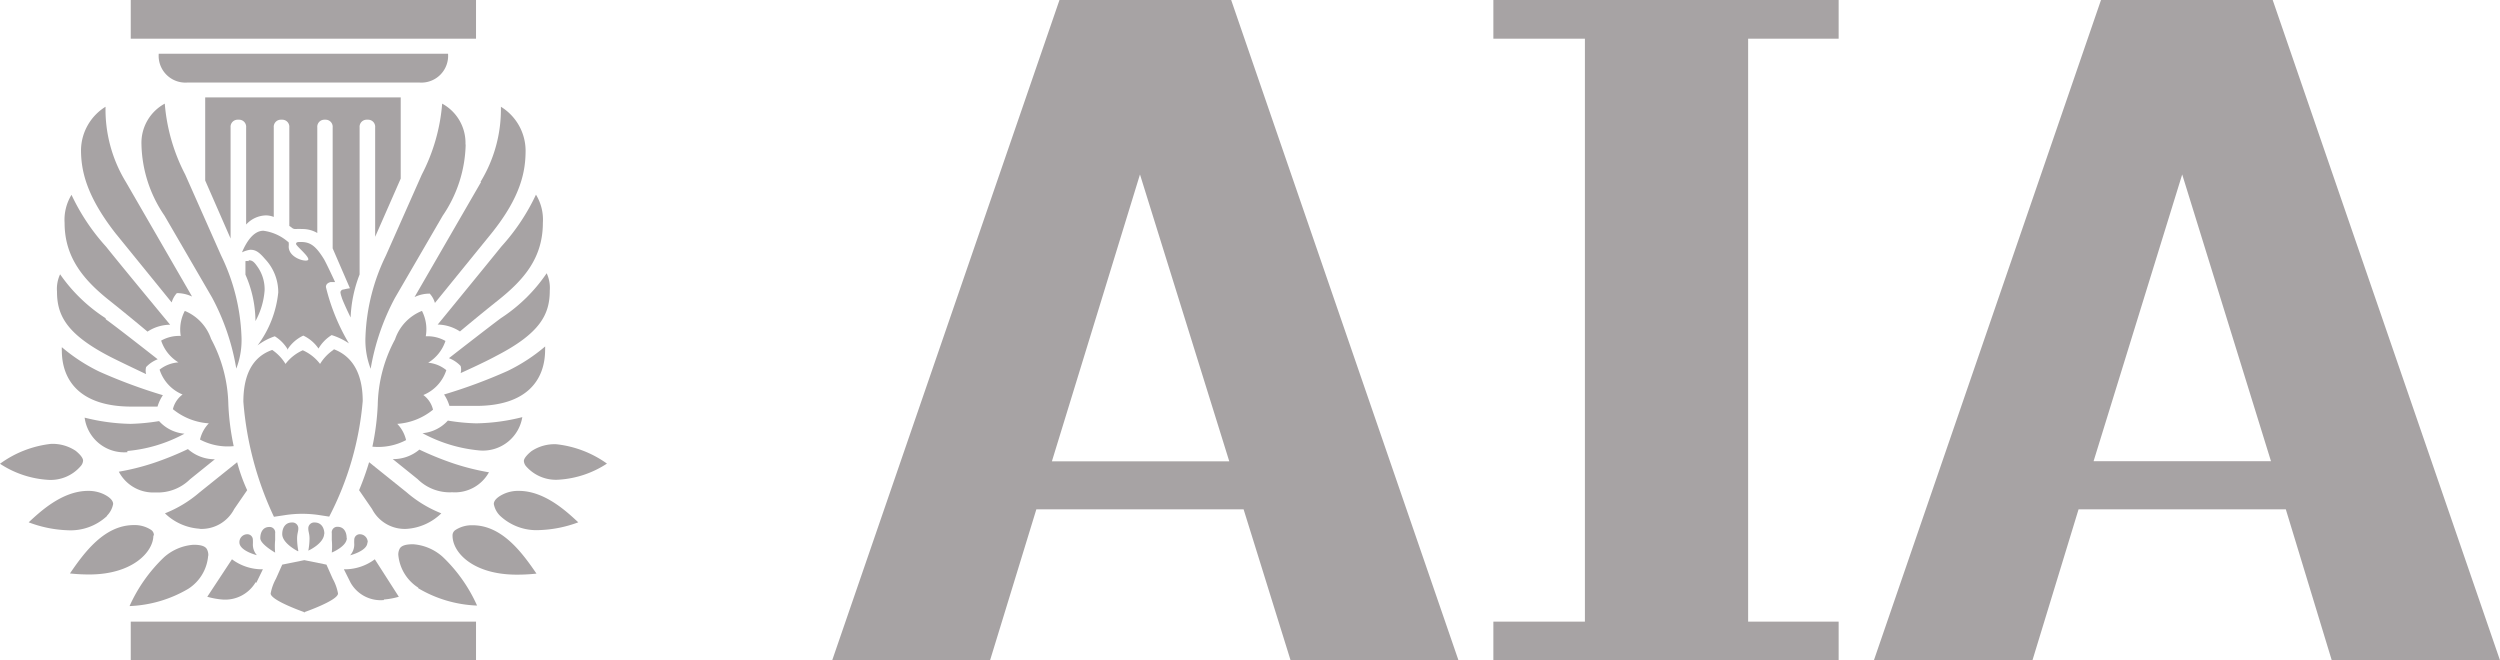 <svg xmlns="http://www.w3.org/2000/svg" viewBox="0 0 144.74 38.23"><title>Asset 9</title><path d="M72,29.49H60l-2.68,8.74H48.18L61.34,0h9.94L84.44,38.23H74.72ZM66,10.1,60.9,26.71H71.17Z" style="fill:#a7a3a4"/><polygon points="86.46 38.23 86.46 35.99 91.76 35.99 91.76 2.24 86.46 2.24 86.46 0 106.45 0 106.45 2.24 101.21 2.24 101.21 35.99 106.45 35.99 106.45 38.23 86.46 38.23" style="fill:#a7a3a4"/><path d="M132.34,29.49h-12l-2.67,8.74h-9.18L121.64,0h9.94l13.16,38.23H135Zm-6-19.39-5.13,16.6h10.27Z" style="fill:#a7a3a4"/><path d="M16.68,20.18a2.18,2.18,0,0,1,.88-.75,2.19,2.19,0,0,1,.88.75,2.27,2.27,0,0,1,.76-.78,3.81,3.81,0,0,1,1,.48,11.85,11.85,0,0,1-1.33-3.26c0-.15.09-.24.27-.29l.26,0s-.46-1-.64-1.32c-.48-.78-.8-1-1.34-1-.17,0-.27,0-.28.11s.73.69.71.9-1.22-.07-1.13-.82c0-.17,0-.18-.06-.21a2.71,2.71,0,0,0-1.41-.63c-.59,0-1,.68-1.24,1.25a1.57,1.57,0,0,1,.48-.15c.3,0,.5.12.85.53a2.8,2.8,0,0,1,.77,1.94,6.15,6.15,0,0,1-1.2,3.07,3.44,3.44,0,0,1,1-.53,2.25,2.25,0,0,1,.76.78" style="fill:#a7a3a4"/><path d="M10.83,4.78H24.3a1.55,1.55,0,0,0,1.64-1.67H9.19a1.55,1.55,0,0,0,1.64,1.67" style="fill:#a7a3a4"/><path d="M14.4,15.12a.5.5,0,0,0-.19,0v.78a6.76,6.76,0,0,1,.58,2.69,4.34,4.34,0,0,0,.53-1.78,2.27,2.27,0,0,0-.45-1.42c-.19-.27-.3-.32-.47-.32" style="fill:#a7a3a4"/><path d="M17.57,35.46s2-.69,2-1.1a2.79,2.79,0,0,0-.31-.86l-.36-.81-1.28-.26-1.28.26-.36.81a2.84,2.84,0,0,0-.31.86c0,.41,2,1.1,2,1.1" style="fill:#a7a3a4"/><path d="M19.3,20.26a2.65,2.65,0,0,0-.77.81,2.54,2.54,0,0,0-1-.79,2.55,2.55,0,0,0-1,.79,2.64,2.64,0,0,0-.77-.81c-1.3.45-1.67,1.7-1.67,3a19.11,19.11,0,0,0,1.77,6.66l.6-.09a6.59,6.59,0,0,1,2.08,0l.52.08A17.76,17.76,0,0,0,21,23.22c0-1.26-.38-2.51-1.67-3" style="fill:#a7a3a4"/><path d="M18.78,30.92c0-.36-.18-.67-.56-.67a.34.34,0,0,0-.37.37c0,.16.07.29.07.56a3.9,3.9,0,0,1-.07.7s.92-.41.92-1" style="fill:#a7a3a4"/><path d="M20.07,31.15c0-.34-.16-.65-.52-.65a.32.32,0,0,0-.34.37c0,.1,0,.32,0,.39a4.15,4.15,0,0,1,0,.73s.87-.35.87-.84" style="fill:#a7a3a4"/><path d="M21.29,31.4a.46.46,0,0,0-.45-.47.32.32,0,0,0-.33.32,2.18,2.18,0,0,0,0,.26.93.93,0,0,1-.24.64s1-.25,1-.74" style="fill:#a7a3a4"/><rect x="7.57" width="19.99" height="2.24" style="fill:#a7a3a4"/><rect x="7.57" y="35.99" width="19.99" height="2.24" style="fill:#a7a3a4"/><path d="M24.22,34.06a7.2,7.2,0,0,0,3.4,1,8.89,8.89,0,0,0-2-2.83,2.87,2.87,0,0,0-1.7-.72c-.35,0-.65.05-.77.24a.72.72,0,0,0-.09.37,2.52,2.52,0,0,0,1.15,1.9" style="fill:#a7a3a4"/><path d="M29.94,33.27a10.23,10.23,0,0,0,1.12-.06c-.84-1.23-2-2.8-3.7-2.8a1.74,1.74,0,0,0-1,.28.37.37,0,0,0-.16.32c0,1,1.22,2.26,3.71,2.26" style="fill:#a7a3a4"/><path d="M31.22,30.69a7.06,7.06,0,0,0,2.26-.45c-.61-.56-1.91-1.82-3.44-1.82a2,2,0,0,0-.88.18c-.17.08-.57.29-.57.58a1.28,1.28,0,0,0,.36.68,3.08,3.08,0,0,0,2.28.83" style="fill:#a7a3a4"/><path d="M32.38,27.77a5.71,5.71,0,0,0,2.76-.93,6.17,6.17,0,0,0-2.93-1.12,2.4,2.4,0,0,0-1.44.4c-.14.11-.44.38-.44.57a.53.53,0,0,0,.15.33,2.3,2.3,0,0,0,1.9.75" style="fill:#a7a3a4"/><path d="M12.06,32.16a.71.71,0,0,0-.09-.38c-.12-.19-.42-.24-.77-.24a2.87,2.87,0,0,0-1.7.72,9,9,0,0,0-2,2.83,7.24,7.24,0,0,0,3.4-1,2.51,2.51,0,0,0,1.15-1.9" style="fill:#a7a3a4"/><path d="M8.91,31a.37.37,0,0,0-.16-.32,1.73,1.73,0,0,0-1-.28c-1.7,0-2.86,1.57-3.7,2.8a10.2,10.2,0,0,0,1.12.06c2.49,0,3.71-1.3,3.71-2.26" style="fill:#a7a3a4"/><path d="M6.19,29.86a1.29,1.29,0,0,0,.36-.68c0-.29-.4-.5-.57-.58a2.07,2.07,0,0,0-.88-.18c-1.53,0-2.83,1.26-3.44,1.82a7,7,0,0,0,2.26.46,3.09,3.09,0,0,0,2.28-.83" style="fill:#a7a3a4"/><path d="M4.66,27a.53.53,0,0,0,.15-.33c0-.2-.29-.46-.43-.57a2.4,2.4,0,0,0-1.44-.4A6.17,6.17,0,0,0,0,26.85a5.7,5.7,0,0,0,2.76.93A2.29,2.29,0,0,0,4.66,27" style="fill:#a7a3a4"/><path d="M22.22,34.71a4.38,4.38,0,0,0,.87-.16L21.7,32.38a2.9,2.9,0,0,1-1.79.58l.39.78a2,2,0,0,0,1.93,1" style="fill:#a7a3a4"/><path d="M14.84,33.74l.38-.78a2.91,2.91,0,0,1-1.79-.58L12,34.55a4.46,4.46,0,0,0,.87.16,2.05,2.05,0,0,0,1.93-1" style="fill:#a7a3a4"/><path d="M9.52,12.48l2.76,4.75a13.36,13.36,0,0,1,1.4,4.11,4.58,4.58,0,0,0,.3-1.88,11.63,11.63,0,0,0-1.18-4.67L10.72,10.1A10.72,10.72,0,0,1,9.54,6,2.58,2.58,0,0,0,8.19,8.36a7.56,7.56,0,0,0,1.33,4.12" style="fill:#a7a3a4"/><path d="M10.47,19.45a2.11,2.11,0,0,0-1.14.27,2.33,2.33,0,0,0,1,1.26,2,2,0,0,0-1.09.42,2.32,2.32,0,0,0,1.33,1.44,1.49,1.49,0,0,0-.56.85,3.67,3.67,0,0,0,2.08.82,2,2,0,0,0-.51.94,3.45,3.45,0,0,0,1.95.38,14.5,14.5,0,0,1-.31-2.42,8.35,8.35,0,0,0-1-3.79A2.7,2.7,0,0,0,10.7,18a2.29,2.29,0,0,0-.23,1.48" style="fill:#a7a3a4"/><path d="M11.56,30.62a2.13,2.13,0,0,0,2-1.15l.75-1.09a9.93,9.93,0,0,1-.58-1.62l-2.18,1.75a7,7,0,0,1-2,1.21,3.17,3.17,0,0,0,2,.89" style="fill:#a7a3a4"/><path d="M9,28.51a2.65,2.65,0,0,0,2-.76l1.44-1.16A2.34,2.34,0,0,1,10.88,26a17.88,17.88,0,0,1-2,.81,13.9,13.9,0,0,1-2,.5A2.25,2.25,0,0,0,9,28.51" style="fill:#a7a3a4"/><path d="M7.37,26.11a8.5,8.5,0,0,0,3.31-1,2.24,2.24,0,0,1-1.47-.73,11.88,11.88,0,0,1-1.65.16,11.63,11.63,0,0,1-2.66-.36,2.31,2.31,0,0,0,2.48,2" style="fill:#a7a3a4"/><path d="M3.58,20.29c0,1.75,1.07,3.24,4,3.25.63,0,1.54,0,1.54,0a2.4,2.4,0,0,1,.31-.66,30.6,30.6,0,0,1-3.67-1.36,10.16,10.16,0,0,1-2.18-1.42,2,2,0,0,0,0,.23" style="fill:#a7a3a4"/><path d="M6.11,18.42a9.4,9.4,0,0,1-2.63-2.54,2,2,0,0,0-.18,1c0,1.36.53,2.46,3.09,3.78.69.35,2.07,1,2.07,1a.8.8,0,0,1,0-.41,1.85,1.85,0,0,1,.67-.45s-2.34-1.84-3-2.31" style="fill:#a7a3a4"/><path d="M6.14,14.28a12.12,12.12,0,0,1-2-3,2.77,2.77,0,0,0-.4,1.63c0,2,1.11,3.3,2.56,4.46,1.17.93,2.24,1.83,2.24,1.83a2.42,2.42,0,0,1,1.31-.4S7,15.36,6.14,14.28" style="fill:#a7a3a4"/><path d="M6.11,6.18A3,3,0,0,0,4.69,8.67c0,1.18.29,2.65,2,4.84l3.25,4a1.34,1.34,0,0,1,.3-.54,2.06,2.06,0,0,1,.88.2L7.29,10.54A8.06,8.06,0,0,1,6.11,6.18" style="fill:#a7a3a4"/><path d="M26.95,8.36A2.59,2.59,0,0,0,25.6,6a10.73,10.73,0,0,1-1.18,4.11l-2.08,4.69a11.64,11.64,0,0,0-1.18,4.67,4.61,4.61,0,0,0,.3,1.88,13.41,13.41,0,0,1,1.41-4.11l2.76-4.75a7.58,7.58,0,0,0,1.33-4.12" style="fill:#a7a3a4"/><path d="M28.28,27.34a13.94,13.94,0,0,1-2-.5,18.07,18.07,0,0,1-2-.81,2.34,2.34,0,0,1-1.54.55l1.44,1.16a2.64,2.64,0,0,0,2,.76,2.25,2.25,0,0,0,2.13-1.16" style="fill:#a7a3a4"/><path d="M30.24,24.15a11.52,11.52,0,0,1-2.66.36,11.48,11.48,0,0,1-1.65-.16,2.25,2.25,0,0,1-1.47.73,8.55,8.55,0,0,0,3.31,1,2.31,2.31,0,0,0,2.48-2" style="fill:#a7a3a4"/><path d="M26,20.74a1.82,1.82,0,0,1,.67.45.8.8,0,0,1,0,.41s1.38-.62,2.07-1c2.56-1.32,3.09-2.42,3.09-3.78a2,2,0,0,0-.18-1A9.38,9.38,0,0,1,29,18.42c-.65.48-3,2.31-3,2.31" style="fill:#a7a3a4"/><path d="M27.85,10.54,24,17.2a2,2,0,0,1,.88-.2,1.34,1.34,0,0,1,.3.54l3.25-4c1.76-2.18,2-3.66,2-4.84A3,3,0,0,0,29,6.18a8.06,8.06,0,0,1-1.18,4.35" style="fill:#a7a3a4"/><path d="M11.88,5.64v4.81l1.47,3.36V7.38a.41.41,0,0,1,.41-.45h.08a.41.41,0,0,1,.41.45V13a1.61,1.61,0,0,1,1.14-.53,1.28,1.28,0,0,1,.46.09V7.38a.41.41,0,0,1,.41-.45h.08a.41.41,0,0,1,.41.45v5.7l.13.09a.31.31,0,0,0,.23.09,3.92,3.92,0,0,1,.39,0,1.68,1.68,0,0,1,.87.23V7.38a.41.41,0,0,1,.41-.45h.07a.41.41,0,0,1,.41.45v7l1,2.31a2.65,2.65,0,0,0-.36.07c-.14,0-.19.12-.19.16a1.11,1.11,0,0,0,.07.28c0,.07.31.76.52,1.18a7.65,7.65,0,0,1,.52-2.49V7.38a.41.41,0,0,1,.41-.45h.08a.41.41,0,0,1,.41.45v.07h0v6.26l1.48-3.37V5.64Z" style="fill:#a7a3a4"/><path d="M16.76,7.38v0Z" style="fill:#a7a3a4"/><path d="M25.55,29.72a7,7,0,0,1-2-1.21l-2.18-1.75a16.37,16.37,0,0,1-.58,1.62l.75,1.09a2.13,2.13,0,0,0,2,1.15,3.17,3.17,0,0,0,2-.89" style="fill:#a7a3a4"/><path d="M31.56,20.06a10.17,10.17,0,0,1-2.18,1.42,30.17,30.17,0,0,1-3.67,1.36,2.44,2.44,0,0,1,.31.66s.91,0,1.54,0c2.94,0,4-1.5,4-3.25a2,2,0,0,0,0-.23" style="fill:#a7a3a4"/><path d="M25.32,18.79a2.44,2.44,0,0,1,1.31.4s1.07-.9,2.24-1.83c1.45-1.16,2.56-2.42,2.56-4.46a2.77,2.77,0,0,0-.4-1.63,12.14,12.14,0,0,1-2,3c-.87,1.08-3.68,4.51-3.68,4.51" style="fill:#a7a3a4"/><path d="M24.43,18a2.7,2.7,0,0,0-1.56,1.65,8.31,8.31,0,0,0-1,3.79,14.63,14.63,0,0,1-.31,2.42,3.46,3.46,0,0,0,1.95-.38,2,2,0,0,0-.51-.94,3.66,3.66,0,0,0,2.07-.82,1.48,1.48,0,0,0-.56-.85,2.32,2.32,0,0,0,1.33-1.44A1.94,1.94,0,0,0,24.79,21a2.33,2.33,0,0,0,1-1.26,2.1,2.1,0,0,0-1.14-.27A2.33,2.33,0,0,0,24.43,18" style="fill:#a7a3a4"/><path d="M17.27,31.88a3.89,3.89,0,0,1-.07-.7c0-.27.07-.41.07-.56a.34.34,0,0,0-.37-.37c-.38,0-.56.31-.56.67,0,.55.92,1,.92,1" style="fill:#a7a3a4"/><path d="M15.93,32a4,4,0,0,1,0-.73c0-.07,0-.29,0-.39a.32.32,0,0,0-.34-.37c-.36,0-.52.3-.52.65s.87.84.87.84" style="fill:#a7a3a4"/><path d="M14.87,32.14a.93.93,0,0,1-.23-.63,2.15,2.15,0,0,0,0-.26.32.32,0,0,0-.33-.32.46.46,0,0,0-.45.47c0,.49,1,.74,1,.74" style="fill:#a7a3a4"/></svg>